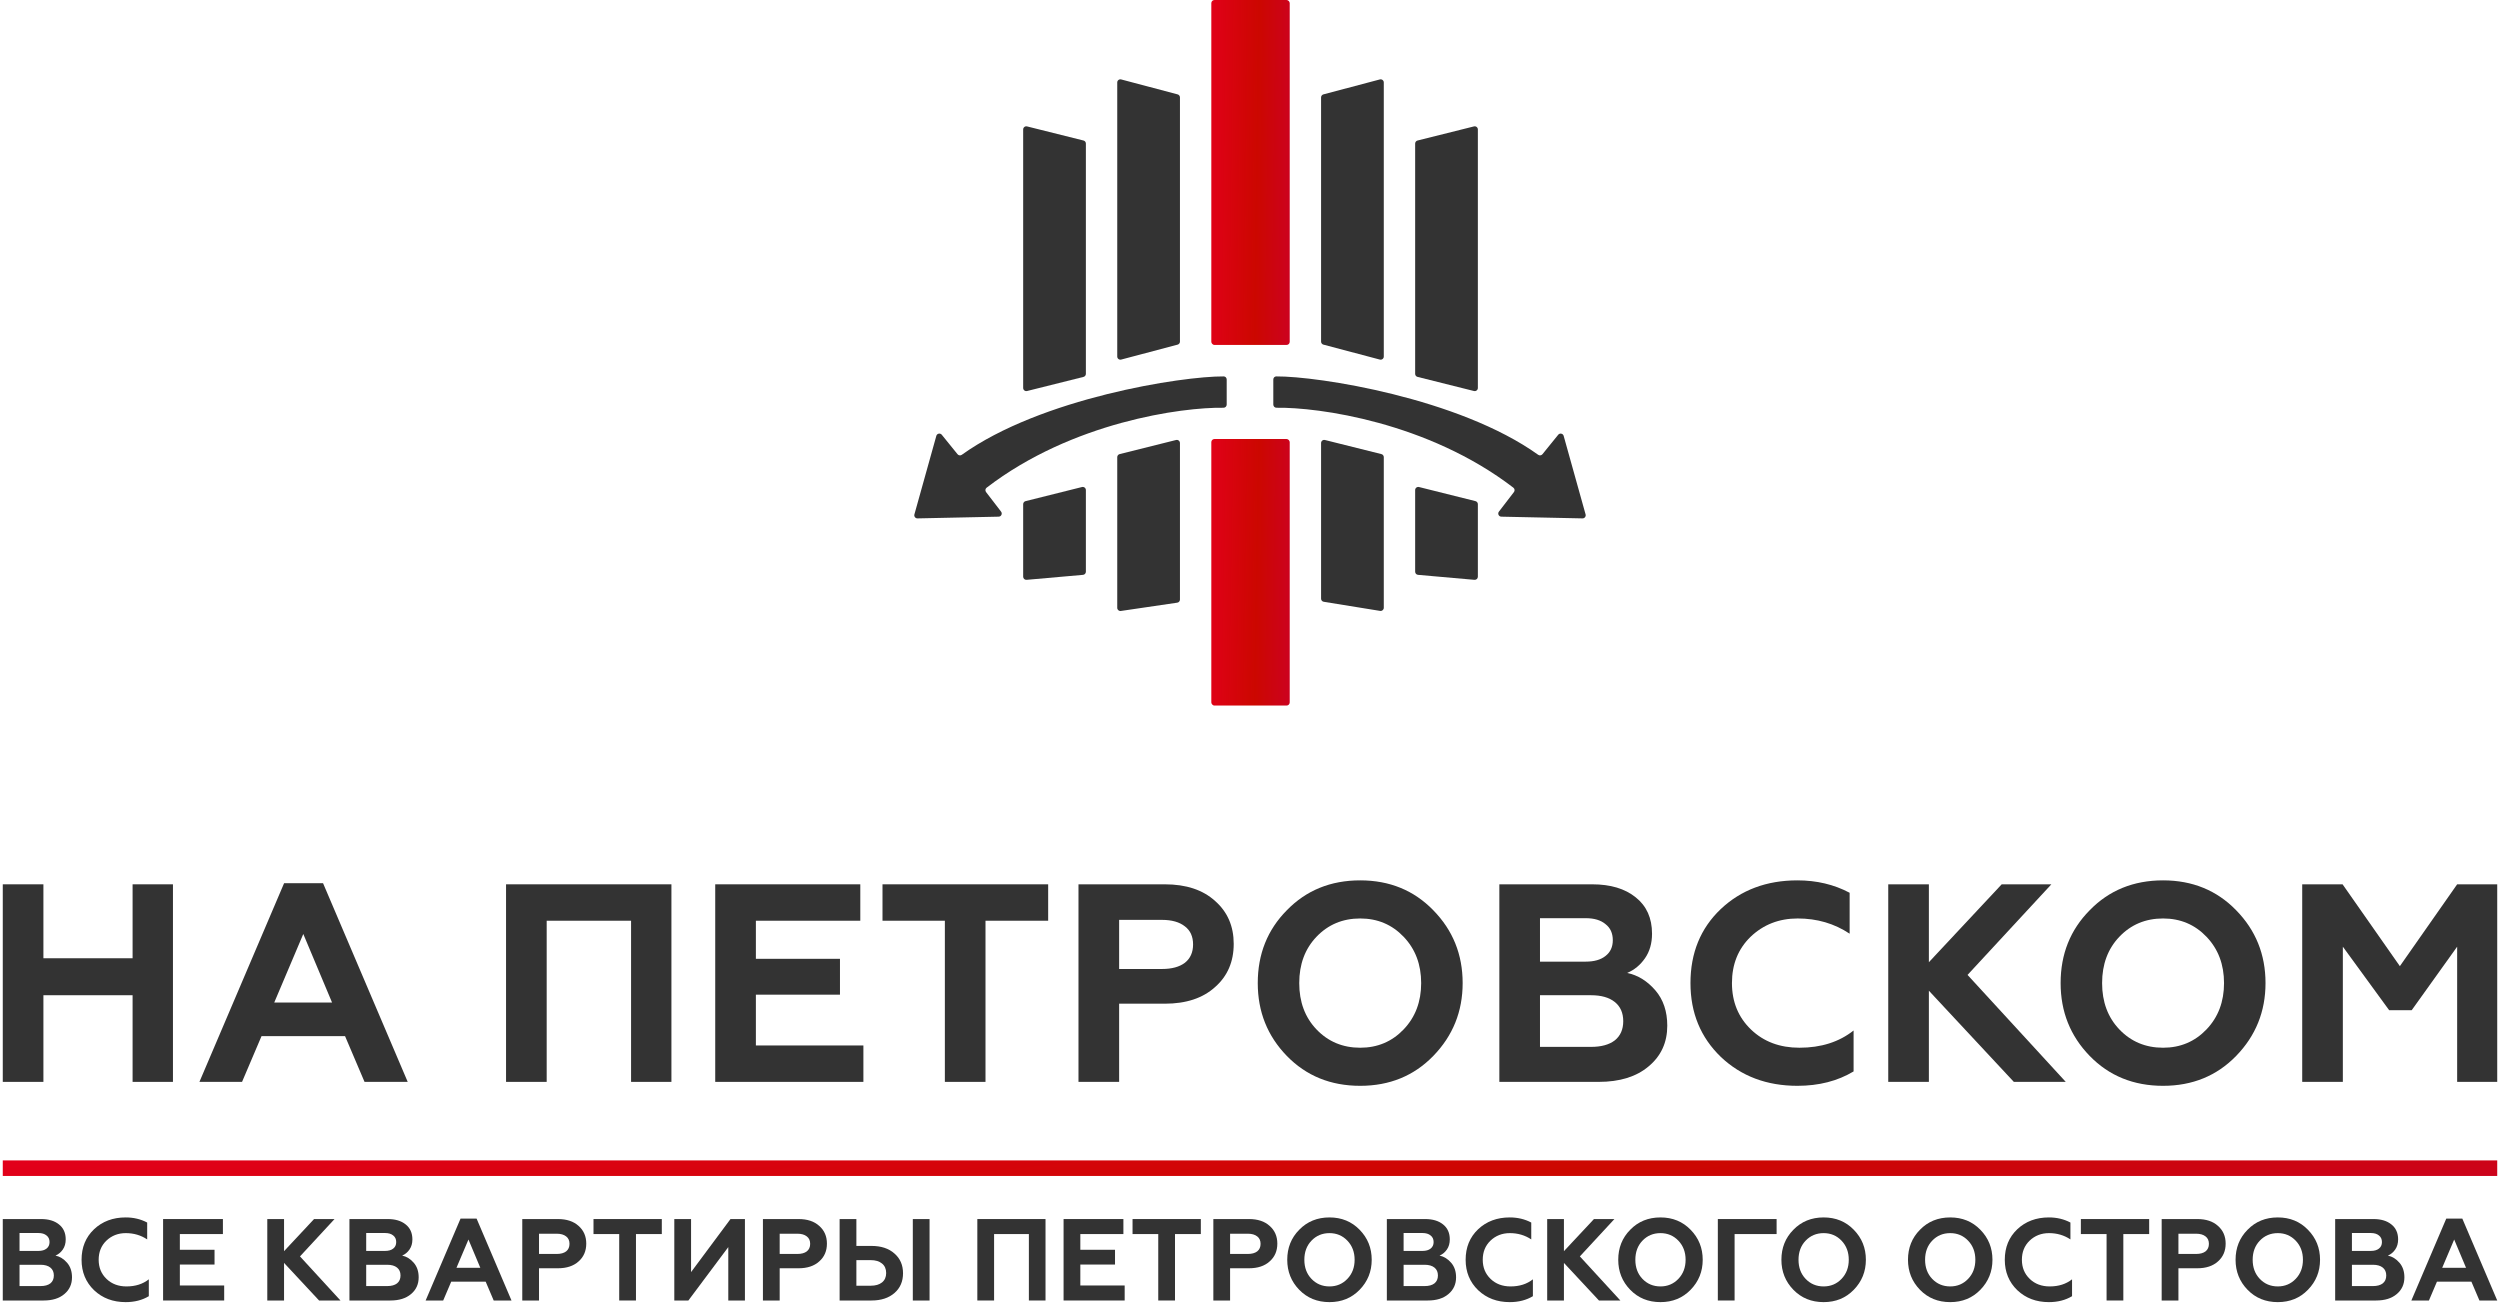 <svg width="165" height="86" viewBox="0 0 165 86" fill="none" xmlns="http://www.w3.org/2000/svg">
<rect x="79.947" width="5.174" height="22.766" rx="0.207" fill="url(#paint0_linear_1_1104)"/>
<rect x="79.947" y="28.975" width="5.174" height="17.592" rx="0.207" fill="url(#paint1_linear_1_1104)"/>
<path d="M87.191 6.429C87.191 6.335 87.254 6.253 87.345 6.229L91.07 5.243C91.202 5.208 91.33 5.307 91.33 5.443V23.532C91.33 23.668 91.202 23.767 91.07 23.732L87.345 22.746C87.254 22.722 87.191 22.64 87.191 22.546V6.429Z" fill="#333333"/>
<path d="M93.4 9.475C93.4 9.38 93.465 9.297 93.557 9.274L97.282 8.343C97.413 8.31 97.539 8.409 97.539 8.544V25.606C97.539 25.741 97.413 25.839 97.282 25.807L93.557 24.875C93.465 24.852 93.4 24.769 93.4 24.674V9.475Z" fill="#333333"/>
<path d="M73.738 5.443C73.738 5.307 73.867 5.208 73.998 5.243L77.723 6.229C77.814 6.253 77.877 6.335 77.877 6.429V22.546C77.877 22.64 77.814 22.722 77.723 22.746L73.998 23.732C73.867 23.767 73.738 23.668 73.738 23.532V5.443Z" fill="#333333"/>
<path d="M67.529 8.544C67.529 8.409 67.656 8.31 67.786 8.343L71.512 9.274C71.604 9.297 71.668 9.38 71.668 9.475V24.674C71.668 24.769 71.604 24.852 71.512 24.875L67.786 25.807C67.656 25.839 67.529 25.741 67.529 25.606V8.544Z" fill="#333333"/>
<path d="M87.191 29.241C87.191 29.106 87.317 29.007 87.448 29.04L91.174 29.971C91.266 29.994 91.33 30.077 91.33 30.172V40.115C91.33 40.243 91.216 40.34 91.09 40.32L87.365 39.717C87.265 39.701 87.191 39.614 87.191 39.513V29.241Z" fill="#333333"/>
<path d="M93.4 32.345C93.4 32.21 93.526 32.111 93.657 32.144L97.382 33.075C97.475 33.099 97.539 33.181 97.539 33.276V38.063C97.539 38.184 97.435 38.28 97.314 38.269L93.589 37.94C93.482 37.931 93.4 37.841 93.4 37.734V32.345Z" fill="#333333"/>
<path d="M73.738 30.172C73.738 30.077 73.803 29.994 73.895 29.971L77.62 29.04C77.751 29.007 77.877 29.106 77.877 29.241V39.571C77.877 39.674 77.802 39.761 77.701 39.776L73.975 40.324C73.85 40.342 73.738 40.245 73.738 40.119V30.172Z" fill="#333333"/>
<path d="M67.529 33.276C67.529 33.181 67.594 33.099 67.686 33.075L71.411 32.144C71.542 32.111 71.668 32.21 71.668 32.345V37.734C71.668 37.841 71.586 37.931 71.48 37.94L67.754 38.269C67.633 38.28 67.529 38.184 67.529 38.063V33.276Z" fill="#333333"/>
<path d="M84.038 26.702L84.038 25.047C84.038 24.935 84.122 24.844 84.233 24.843C86.97 24.823 96.285 26.265 101.519 30.016C101.609 30.081 101.733 30.064 101.802 29.978L102.842 28.694C102.948 28.563 103.157 28.607 103.202 28.769L104.649 33.951C104.686 34.085 104.584 34.217 104.445 34.214L99.088 34.1C98.918 34.097 98.825 33.902 98.928 33.767L99.92 32.476C99.989 32.386 99.973 32.257 99.883 32.188C94.246 27.859 86.994 26.868 84.251 26.912C84.133 26.914 84.038 26.82 84.038 26.702Z" fill="#333333"/>
<path d="M80.962 26.702L80.962 25.047C80.962 24.935 80.878 24.844 80.766 24.843C78.029 24.823 68.714 26.265 63.48 30.016C63.391 30.081 63.267 30.064 63.197 29.978L62.157 28.694C62.052 28.563 61.842 28.607 61.797 28.769L60.35 33.951C60.313 34.085 60.416 34.217 60.554 34.214L65.912 34.1C66.081 34.097 66.174 33.902 66.071 33.767L65.079 32.476C65.01 32.386 65.027 32.257 65.117 32.188C70.753 27.859 78.006 26.868 80.749 26.912C80.866 26.914 80.962 26.82 80.962 26.702Z" fill="#333333"/>
<path d="M2.865 71.404H0.183V58.365H2.865V63.245H8.751V58.365H11.415V71.404H8.751V65.685H2.865V71.404Z" fill="#333333"/>
<path d="M15.975 71.404H13.162L18.751 58.29H21.321L26.909 71.404H24.059L22.774 68.386H17.26L15.975 71.404ZM20.017 61.643L18.099 66.169H21.917L20.017 61.643Z" fill="#333333"/>
<path d="M36.081 71.404H33.399V58.365H44.314V71.404H41.651V60.768H36.081V71.404Z" fill="#333333"/>
<path d="M56.984 71.404H47.205V58.365H56.78V60.768H49.888V63.282H55.438V65.648H49.888V69.001H56.984V71.404Z" fill="#333333"/>
<path d="M58.245 60.768V58.365H69.179V60.768H65.043V71.404H62.361V60.768H58.245Z" fill="#333333"/>
<path d="M73.863 71.404H71.18V58.365H76.88C78.283 58.365 79.389 58.731 80.196 59.464C81.015 60.184 81.425 61.128 81.425 62.295C81.425 63.475 81.015 64.425 80.196 65.145C79.389 65.878 78.283 66.244 76.88 66.244H73.863V71.404ZM73.863 60.712V63.953H76.694C77.34 63.953 77.843 63.816 78.203 63.543C78.563 63.257 78.743 62.854 78.743 62.332C78.743 61.811 78.563 61.413 78.203 61.14C77.843 60.855 77.34 60.712 76.694 60.712H73.863Z" fill="#333333"/>
<path d="M86.886 67.939C87.656 68.746 88.618 69.15 89.773 69.15C90.916 69.15 91.872 68.746 92.642 67.939C93.412 67.132 93.797 66.114 93.797 64.884C93.797 63.655 93.412 62.636 92.642 61.829C91.872 61.022 90.916 60.619 89.773 60.619C88.618 60.619 87.656 61.022 86.886 61.829C86.129 62.624 85.75 63.642 85.75 64.884C85.75 66.126 86.129 67.144 86.886 67.939ZM83.012 64.884C83.012 62.972 83.651 61.37 84.93 60.078C86.209 58.762 87.824 58.104 89.773 58.104C91.711 58.104 93.319 58.762 94.598 60.078C95.889 61.395 96.535 62.997 96.535 64.884C96.535 66.759 95.889 68.361 94.598 69.69C93.319 71.006 91.711 71.664 89.773 71.664C87.824 71.664 86.209 71.006 84.93 69.69C83.651 68.374 83.012 66.772 83.012 64.884Z" fill="#333333"/>
<path d="M105.514 71.404H98.957V58.365H105.085C106.29 58.365 107.246 58.65 107.954 59.222C108.674 59.793 109.034 60.594 109.034 61.624C109.034 62.258 108.879 62.798 108.569 63.245C108.258 63.692 107.867 64.015 107.395 64.214C108.103 64.363 108.724 64.748 109.258 65.368C109.779 65.977 110.04 66.753 110.04 67.697C110.04 68.802 109.63 69.696 108.811 70.379C108.004 71.062 106.905 71.404 105.514 71.404ZM101.639 65.685V69.094H105.011C105.681 69.094 106.203 68.951 106.576 68.665C106.948 68.367 107.134 67.945 107.134 67.399C107.134 66.852 106.948 66.43 106.576 66.132C106.203 65.834 105.681 65.685 105.011 65.685H101.639ZM101.639 60.6V63.468H104.657C105.216 63.468 105.65 63.344 105.961 63.096C106.284 62.848 106.445 62.5 106.445 62.053C106.445 61.593 106.284 61.239 105.961 60.991C105.65 60.73 105.216 60.6 104.657 60.6H101.639Z" fill="#333333"/>
<path d="M118.63 71.664C116.606 71.664 114.924 71.031 113.583 69.764C112.241 68.473 111.571 66.846 111.571 64.884C111.571 62.897 112.235 61.27 113.564 60.004C114.905 58.737 116.594 58.104 118.63 58.104C119.897 58.104 121.046 58.377 122.076 58.923V61.624C121.071 60.954 119.928 60.619 118.649 60.619C117.42 60.619 116.383 61.022 115.538 61.829C114.719 62.624 114.309 63.642 114.309 64.884C114.309 66.126 114.731 67.15 115.576 67.958C116.408 68.752 117.469 69.15 118.761 69.15C120.189 69.15 121.381 68.771 122.337 68.013V70.714C121.282 71.348 120.046 71.664 118.63 71.664Z" fill="#333333"/>
<path d="M127.306 71.404H124.624V58.365H127.306V63.506L132.112 58.365H135.39L129.858 64.344L136.34 71.404H132.913L127.306 65.387V71.404Z" fill="#333333"/>
<path d="M139.875 67.939C140.645 68.746 141.607 69.15 142.762 69.15C143.905 69.15 144.861 68.746 145.631 67.939C146.401 67.132 146.786 66.114 146.786 64.884C146.786 63.655 146.401 62.636 145.631 61.829C144.861 61.022 143.905 60.619 142.762 60.619C141.607 60.619 140.645 61.022 139.875 61.829C139.118 62.624 138.739 63.642 138.739 64.884C138.739 66.126 139.118 67.144 139.875 67.939ZM136.001 64.884C136.001 62.972 136.64 61.37 137.919 60.078C139.198 58.762 140.813 58.104 142.762 58.104C144.699 58.104 146.308 58.762 147.587 60.078C148.878 61.395 149.524 62.997 149.524 64.884C149.524 66.759 148.878 68.361 147.587 69.69C146.308 71.006 144.699 71.664 142.762 71.664C140.813 71.664 139.198 71.006 137.919 69.69C136.64 68.374 136.001 66.772 136.001 64.884Z" fill="#333333"/>
<path d="M154.628 71.404H151.946V58.365H154.61L158.391 63.767L162.172 58.365H164.817V71.404H162.172V62.481L159.173 66.672H157.683L154.628 62.481V71.404Z" fill="#333333"/>
<path d="M2.886 85.833H0.183V80.457H2.709C3.206 80.457 3.6 80.575 3.892 80.811C4.189 81.046 4.337 81.376 4.337 81.801C4.337 82.062 4.273 82.285 4.145 82.469C4.017 82.654 3.856 82.787 3.662 82.869C3.953 82.93 4.209 83.089 4.43 83.345C4.645 83.596 4.752 83.915 4.752 84.305C4.752 84.76 4.583 85.129 4.245 85.41C3.912 85.692 3.459 85.833 2.886 85.833ZM1.289 83.475V84.881H2.679C2.955 84.881 3.17 84.822 3.324 84.704C3.477 84.581 3.554 84.407 3.554 84.182C3.554 83.957 3.477 83.782 3.324 83.66C3.17 83.537 2.955 83.475 2.679 83.475H1.289ZM1.289 81.379V82.561H2.533C2.763 82.561 2.942 82.51 3.07 82.408C3.203 82.305 3.27 82.162 3.27 81.978C3.27 81.788 3.203 81.642 3.07 81.54C2.942 81.433 2.763 81.379 2.533 81.379H1.289Z" fill="#333333"/>
<path d="M8.294 85.94C7.459 85.94 6.765 85.679 6.212 85.157C5.66 84.625 5.383 83.954 5.383 83.145C5.383 82.326 5.657 81.655 6.205 81.133C6.758 80.611 7.454 80.35 8.294 80.35C8.816 80.35 9.289 80.462 9.714 80.688V81.801C9.3 81.525 8.829 81.386 8.301 81.386C7.794 81.386 7.367 81.553 7.019 81.886C6.681 82.213 6.512 82.633 6.512 83.145C6.512 83.657 6.686 84.079 7.034 84.412C7.377 84.74 7.815 84.904 8.347 84.904C8.936 84.904 9.427 84.748 9.822 84.435V85.549C9.387 85.81 8.877 85.94 8.294 85.94Z" fill="#333333"/>
<path d="M14.796 85.833H10.764V80.457H14.712V81.448H11.87V82.485H14.159V83.46H11.87V84.842H14.796V85.833Z" fill="#333333"/>
<path d="M18.747 85.833H17.641V80.457H18.747V82.577L20.728 80.457H22.08L19.799 82.922L22.471 85.833H21.059L18.747 83.352V85.833Z" fill="#333333"/>
<path d="M25.766 85.833H23.063V80.457H25.59C26.086 80.457 26.481 80.575 26.772 80.811C27.069 81.046 27.218 81.376 27.218 81.801C27.218 82.062 27.154 82.285 27.026 82.469C26.898 82.654 26.736 82.787 26.542 82.869C26.834 82.93 27.09 83.089 27.31 83.345C27.525 83.596 27.632 83.915 27.632 84.305C27.632 84.76 27.463 85.129 27.126 85.41C26.793 85.692 26.34 85.833 25.766 85.833ZM24.169 83.475V84.881H25.559C25.835 84.881 26.05 84.822 26.204 84.704C26.358 84.581 26.434 84.407 26.434 84.182C26.434 83.957 26.358 83.782 26.204 83.66C26.05 83.537 25.835 83.475 25.559 83.475H24.169ZM24.169 81.379V82.561H25.413C25.643 82.561 25.823 82.51 25.951 82.408C26.084 82.305 26.15 82.162 26.15 81.978C26.15 81.788 26.084 81.642 25.951 81.54C25.823 81.433 25.643 81.379 25.413 81.379H24.169Z" fill="#333333"/>
<path d="M29.251 85.833H28.092L30.396 80.427H31.455L33.759 85.833H32.584L32.054 84.589H29.781L29.251 85.833ZM30.918 81.809L30.127 83.675H31.701L30.918 81.809Z" fill="#333333"/>
<path d="M35.575 85.833H34.47V80.457H36.82C37.398 80.457 37.854 80.608 38.187 80.91C38.524 81.207 38.693 81.596 38.693 82.078C38.693 82.564 38.524 82.956 38.187 83.253C37.854 83.555 37.398 83.706 36.82 83.706H35.575V85.833ZM35.575 81.425V82.761H36.743C37.009 82.761 37.216 82.705 37.365 82.592C37.513 82.474 37.587 82.308 37.587 82.093C37.587 81.878 37.513 81.714 37.365 81.602C37.216 81.484 37.009 81.425 36.743 81.425H35.575Z" fill="#333333"/>
<path d="M39.171 81.448V80.457H43.679V81.448H41.974V85.833H40.868V81.448H39.171Z" fill="#333333"/>
<path d="M45.433 85.833H44.504V80.457H45.61V83.959L48.213 80.457H49.165V85.833H48.067V82.308L45.433 85.833Z" fill="#333333"/>
<path d="M51.459 85.833H50.353V80.457H52.703C53.282 80.457 53.737 80.608 54.07 80.91C54.408 81.207 54.577 81.596 54.577 82.078C54.577 82.564 54.408 82.956 54.07 83.253C53.737 83.555 53.282 83.706 52.703 83.706H51.459V85.833ZM51.459 81.425V82.761H52.626C52.893 82.761 53.1 82.705 53.248 82.592C53.397 82.474 53.471 82.308 53.471 82.093C53.471 81.878 53.397 81.714 53.248 81.602C53.1 81.484 52.893 81.425 52.626 81.425H51.459Z" fill="#333333"/>
<path d="M61.351 85.833H60.246V80.457H61.351V85.833ZM57.519 85.833H55.415V80.457H56.521V82.231H57.519C58.159 82.231 58.666 82.4 59.04 82.738C59.414 83.066 59.6 83.498 59.6 84.036C59.6 84.573 59.414 85.006 59.04 85.334C58.661 85.666 58.154 85.833 57.519 85.833ZM56.521 83.168V84.858H57.458C57.781 84.858 58.031 84.786 58.211 84.642C58.395 84.494 58.487 84.287 58.487 84.02C58.487 83.749 58.395 83.539 58.211 83.391C58.031 83.242 57.781 83.168 57.458 83.168H56.521Z" fill="#333333"/>
<path d="M65.61 85.833H64.504V80.457H69.004V85.833H67.906V81.448H65.61V85.833Z" fill="#333333"/>
<path d="M74.228 85.833H70.196V80.457H74.144V81.448H71.302V82.485H73.591V83.46H71.302V84.842H74.228V85.833Z" fill="#333333"/>
<path d="M74.748 81.448V80.457H79.255V81.448H77.55V85.833H76.445V81.448H74.748Z" fill="#333333"/>
<path d="M81.186 85.833H80.081V80.457H82.43C83.009 80.457 83.465 80.608 83.797 80.91C84.135 81.207 84.304 81.596 84.304 82.078C84.304 82.564 84.135 82.956 83.797 83.253C83.465 83.555 83.009 83.706 82.43 83.706H81.186V85.833ZM81.186 81.425V82.761H82.354C82.62 82.761 82.827 82.705 82.976 82.592C83.124 82.474 83.198 82.308 83.198 82.093C83.198 81.878 83.124 81.714 82.976 81.602C82.827 81.484 82.62 81.425 82.354 81.425H81.186Z" fill="#333333"/>
<path d="M86.556 84.404C86.873 84.737 87.27 84.904 87.746 84.904C88.217 84.904 88.611 84.737 88.928 84.404C89.246 84.072 89.405 83.652 89.405 83.145C89.405 82.638 89.246 82.218 88.928 81.886C88.611 81.553 88.217 81.386 87.746 81.386C87.27 81.386 86.873 81.553 86.556 81.886C86.243 82.213 86.087 82.633 86.087 83.145C86.087 83.657 86.243 84.077 86.556 84.404ZM84.958 83.145C84.958 82.357 85.222 81.696 85.749 81.164C86.277 80.621 86.942 80.35 87.746 80.35C88.544 80.35 89.207 80.621 89.735 81.164C90.267 81.707 90.533 82.367 90.533 83.145C90.533 83.918 90.267 84.579 89.735 85.126C89.207 85.669 88.544 85.94 87.746 85.94C86.942 85.94 86.277 85.669 85.749 85.126C85.222 84.584 84.958 83.923 84.958 83.145Z" fill="#333333"/>
<path d="M94.235 85.833H91.532V80.457H94.058C94.555 80.457 94.949 80.575 95.241 80.811C95.538 81.046 95.686 81.376 95.686 81.801C95.686 82.062 95.623 82.285 95.495 82.469C95.367 82.654 95.205 82.787 95.011 82.869C95.302 82.93 95.558 83.089 95.779 83.345C95.994 83.596 96.101 83.915 96.101 84.305C96.101 84.76 95.932 85.129 95.594 85.41C95.262 85.692 94.808 85.833 94.235 85.833ZM92.638 83.475V84.881H94.028C94.304 84.881 94.519 84.822 94.673 84.704C94.826 84.581 94.903 84.407 94.903 84.182C94.903 83.957 94.826 83.782 94.673 83.66C94.519 83.537 94.304 83.475 94.028 83.475H92.638ZM92.638 81.379V82.561H93.882C94.112 82.561 94.291 82.51 94.419 82.408C94.552 82.305 94.619 82.162 94.619 81.978C94.619 81.788 94.552 81.642 94.419 81.54C94.291 81.433 94.112 81.379 93.882 81.379H92.638Z" fill="#333333"/>
<path d="M99.643 85.94C98.808 85.94 98.115 85.679 97.562 85.157C97.009 84.625 96.732 83.954 96.732 83.145C96.732 82.326 97.006 81.655 97.554 81.133C98.107 80.611 98.803 80.35 99.643 80.35C100.165 80.35 100.638 80.462 101.063 80.688V81.801C100.649 81.525 100.178 81.386 99.65 81.386C99.144 81.386 98.716 81.553 98.368 81.886C98.03 82.213 97.861 82.633 97.861 83.145C97.861 83.657 98.035 84.079 98.383 84.412C98.726 84.74 99.164 84.904 99.696 84.904C100.285 84.904 100.777 84.748 101.171 84.435V85.549C100.736 85.81 100.226 85.94 99.643 85.94Z" fill="#333333"/>
<path d="M103.219 85.833H102.114V80.457H103.219V82.577L105.201 80.457H106.552L104.271 82.922L106.944 85.833H105.531L103.219 83.352V85.833Z" fill="#333333"/>
<path d="M108.401 84.404C108.718 84.737 109.115 84.904 109.591 84.904C110.062 84.904 110.457 84.737 110.774 84.404C111.091 84.072 111.25 83.652 111.25 83.145C111.25 82.638 111.091 82.218 110.774 81.886C110.457 81.553 110.062 81.386 109.591 81.386C109.115 81.386 108.718 81.553 108.401 81.886C108.089 82.213 107.933 82.633 107.933 83.145C107.933 83.657 108.089 84.077 108.401 84.404ZM106.804 83.145C106.804 82.357 107.067 81.696 107.595 81.164C108.122 80.621 108.788 80.35 109.591 80.35C110.39 80.35 111.053 80.621 111.58 81.164C112.113 81.707 112.379 82.367 112.379 83.145C112.379 83.918 112.113 84.579 111.58 85.126C111.053 85.669 110.39 85.94 109.591 85.94C108.788 85.94 108.122 85.669 107.595 85.126C107.067 84.584 106.804 83.923 106.804 83.145Z" fill="#333333"/>
<path d="M114.483 85.833H113.377V80.457H117.256V81.448H114.483V85.833Z" fill="#333333"/>
<path d="M119.17 84.404C119.487 84.737 119.884 84.904 120.36 84.904C120.831 84.904 121.226 84.737 121.543 84.404C121.86 84.072 122.019 83.652 122.019 83.145C122.019 82.638 121.86 82.218 121.543 81.886C121.226 81.553 120.831 81.386 120.36 81.386C119.884 81.386 119.487 81.553 119.17 81.886C118.858 82.213 118.702 82.633 118.702 83.145C118.702 83.657 118.858 84.077 119.17 84.404ZM117.573 83.145C117.573 82.357 117.836 81.696 118.364 81.164C118.891 80.621 119.557 80.35 120.36 80.35C121.159 80.35 121.822 80.621 122.349 81.164C122.882 81.707 123.148 82.367 123.148 83.145C123.148 83.918 122.882 84.579 122.349 85.126C121.822 85.669 121.159 85.94 120.36 85.94C119.557 85.94 118.891 85.669 118.364 85.126C117.836 84.584 117.573 83.923 117.573 83.145Z" fill="#333333"/>
<path d="M127.524 84.404C127.842 84.737 128.238 84.904 128.715 84.904C129.186 84.904 129.58 84.737 129.897 84.404C130.215 84.072 130.373 83.652 130.373 83.145C130.373 82.638 130.215 82.218 129.897 81.886C129.58 81.553 129.186 81.386 128.715 81.386C128.238 81.386 127.842 81.553 127.524 81.886C127.212 82.213 127.056 82.633 127.056 83.145C127.056 83.657 127.212 84.077 127.524 84.404ZM125.927 83.145C125.927 82.357 126.191 81.696 126.718 81.164C127.245 80.621 127.911 80.35 128.715 80.35C129.513 80.35 130.176 80.621 130.704 81.164C131.236 81.707 131.502 82.367 131.502 83.145C131.502 83.918 131.236 84.579 130.704 85.126C130.176 85.669 129.513 85.94 128.715 85.94C127.911 85.94 127.245 85.669 126.718 85.126C126.191 84.584 125.927 83.923 125.927 83.145Z" fill="#333333"/>
<path d="M135.227 85.94C134.392 85.94 133.699 85.679 133.146 85.157C132.593 84.625 132.316 83.954 132.316 83.145C132.316 82.326 132.59 81.655 133.138 81.133C133.691 80.611 134.387 80.35 135.227 80.35C135.749 80.35 136.223 80.462 136.648 80.688V81.801C136.233 81.525 135.762 81.386 135.235 81.386C134.728 81.386 134.3 81.553 133.952 81.886C133.614 82.213 133.445 82.633 133.445 83.145C133.445 83.657 133.619 84.079 133.967 84.412C134.31 84.74 134.748 84.904 135.281 84.904C135.869 84.904 136.361 84.748 136.755 84.435V85.549C136.32 85.81 135.811 85.94 135.227 85.94Z" fill="#333333"/>
<path d="M137.337 81.448V80.457H141.845V81.448H140.14V85.833H139.034V81.448H137.337Z" fill="#333333"/>
<path d="M143.776 85.833H142.67V80.457H145.02C145.598 80.457 146.054 80.608 146.387 80.91C146.724 81.207 146.893 81.596 146.893 82.078C146.893 82.564 146.724 82.956 146.387 83.253C146.054 83.555 145.598 83.706 145.02 83.706H143.776V85.833ZM143.776 81.425V82.761H144.943C145.209 82.761 145.416 82.705 145.565 82.592C145.713 82.474 145.788 82.308 145.788 82.093C145.788 81.878 145.713 81.714 145.565 81.602C145.416 81.484 145.209 81.425 144.943 81.425H143.776Z" fill="#333333"/>
<path d="M149.145 84.404C149.462 84.737 149.859 84.904 150.335 84.904C150.806 84.904 151.2 84.737 151.518 84.404C151.835 84.072 151.994 83.652 151.994 83.145C151.994 82.638 151.835 82.218 151.518 81.886C151.2 81.553 150.806 81.386 150.335 81.386C149.859 81.386 149.462 81.553 149.145 81.886C148.833 82.213 148.676 82.633 148.676 83.145C148.676 83.657 148.833 84.077 149.145 84.404ZM147.548 83.145C147.548 82.357 147.811 81.696 148.339 81.164C148.866 80.621 149.531 80.35 150.335 80.35C151.134 80.35 151.797 80.621 152.324 81.164C152.857 81.707 153.123 82.367 153.123 83.145C153.123 83.918 152.857 84.579 152.324 85.126C151.797 85.669 151.134 85.94 150.335 85.94C149.531 85.94 148.866 85.669 148.339 85.126C147.811 84.584 147.548 83.923 147.548 83.145Z" fill="#333333"/>
<path d="M156.824 85.833H154.121V80.457H156.648C157.144 80.457 157.539 80.575 157.83 80.811C158.127 81.046 158.276 81.376 158.276 81.801C158.276 82.062 158.212 82.285 158.084 82.469C157.956 82.654 157.795 82.787 157.6 82.869C157.892 82.93 158.148 83.089 158.368 83.345C158.583 83.596 158.69 83.915 158.69 84.305C158.69 84.76 158.521 85.129 158.184 85.41C157.851 85.692 157.398 85.833 156.824 85.833ZM155.227 83.475V84.881H156.617C156.893 84.881 157.109 84.822 157.262 84.704C157.416 84.581 157.492 84.407 157.492 84.182C157.492 83.957 157.416 83.782 157.262 83.66C157.109 83.537 156.893 83.475 156.617 83.475H155.227ZM155.227 81.379V82.561H156.471C156.702 82.561 156.881 82.51 157.009 82.408C157.142 82.305 157.208 82.162 157.208 81.978C157.208 81.788 157.142 81.642 157.009 81.54C156.881 81.433 156.702 81.379 156.471 81.379H155.227Z" fill="#333333"/>
<path d="M160.309 85.833H159.15L161.454 80.427H162.513L164.817 85.833H163.642L163.112 84.589H160.839L160.309 85.833ZM161.976 81.809L161.185 83.675H162.759L161.976 81.809Z" fill="#333333"/>
<line x1="0.183" y1="77.1" x2="164.817" y2="77.1" stroke="url(#paint2_linear_1_1104)" stroke-width="1.026"/>
<defs>
<linearGradient id="paint0_linear_1_1104" x1="80.029" y1="-22.766" x2="86.405" y2="-22.684" gradientUnits="userSpaceOnUse">
<stop stop-color="#E2001A"/>
<stop offset="0.529" stop-color="#CC0700"/>
<stop offset="1" stop-color="#CC0029"/>
</linearGradient>
<linearGradient id="paint1_linear_1_1104" x1="80.029" y1="11.383" x2="86.404" y2="11.49" gradientUnits="userSpaceOnUse">
<stop stop-color="#E2001A"/>
<stop offset="0.529" stop-color="#CC0700"/>
<stop offset="1" stop-color="#CC0029"/>
</linearGradient>
<linearGradient id="paint2_linear_1_1104" x1="2.807" y1="76.613" x2="5.099" y2="98.052" gradientUnits="userSpaceOnUse">
<stop stop-color="#E2001A"/>
<stop offset="0.529" stop-color="#CC0700"/>
<stop offset="1" stop-color="#CC0029"/>
</linearGradient>
</defs>
</svg>
